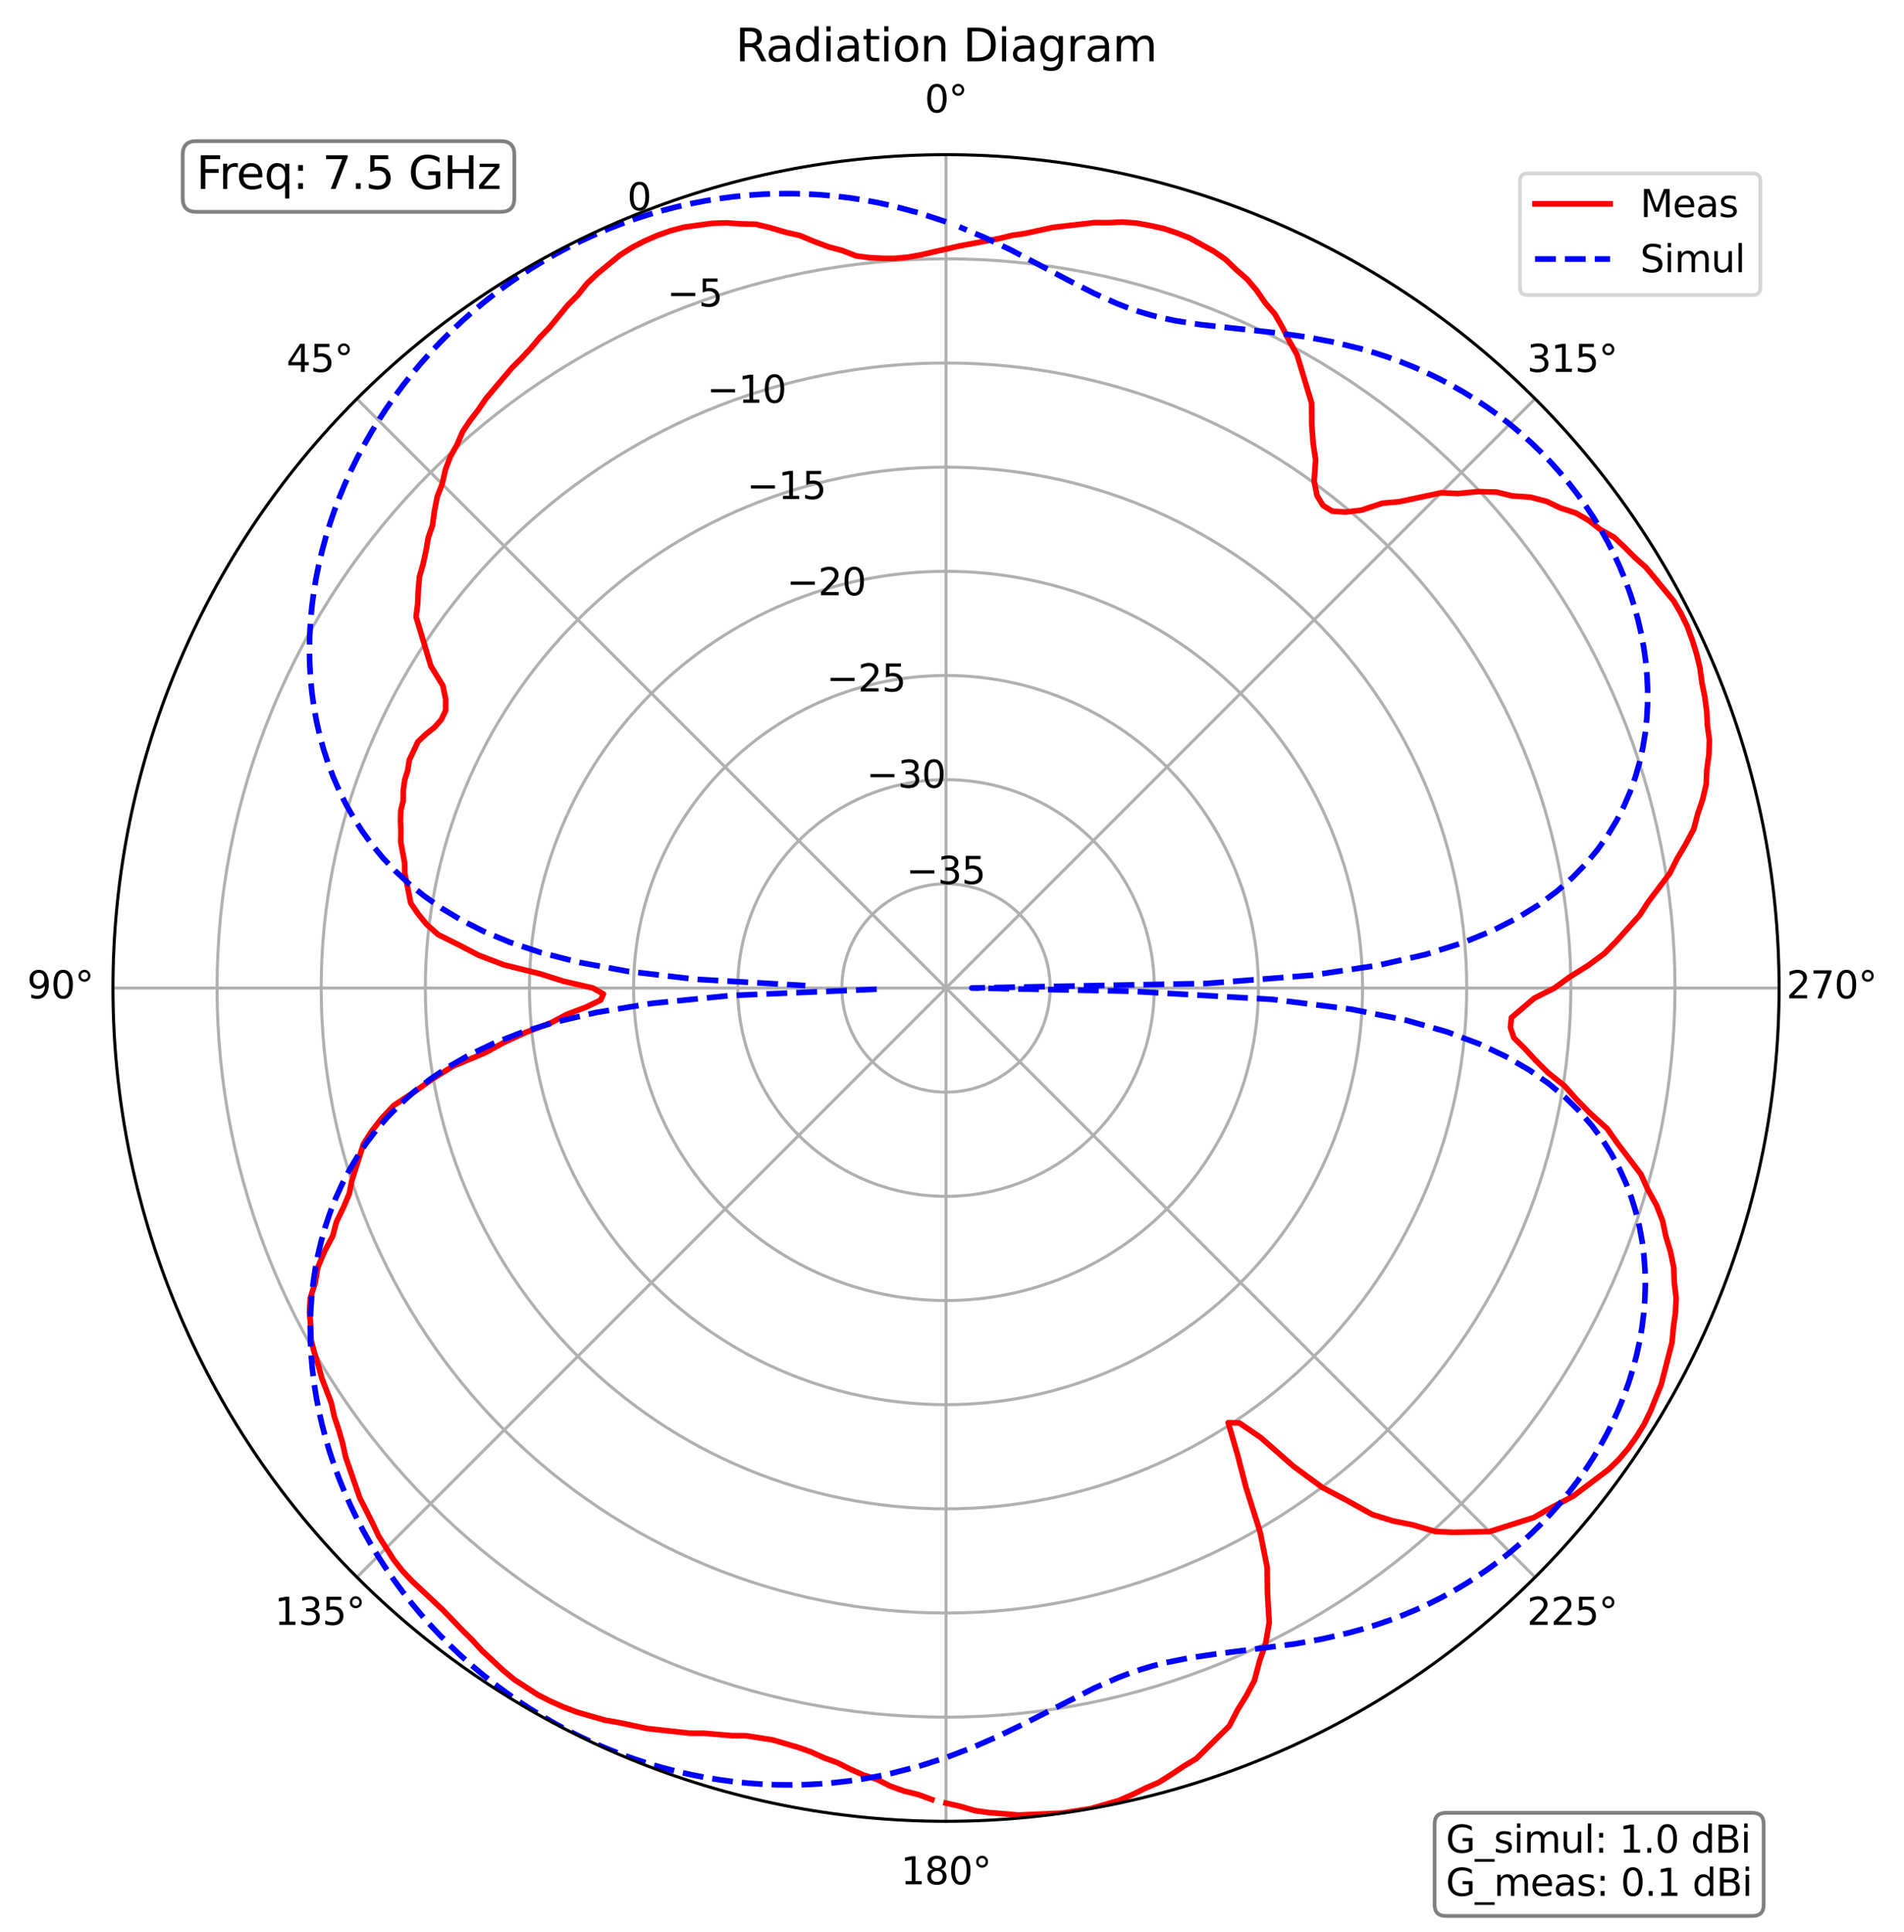 <?xml version="1.0" encoding="utf-8" standalone="no"?>
<!DOCTYPE svg PUBLIC "-//W3C//DTD SVG 1.1//EN"
  "http://www.w3.org/Graphics/SVG/1.1/DTD/svg11.dtd">
<svg xmlns:xlink="http://www.w3.org/1999/xlink" width="506.826pt" height="514.053pt" viewBox="0 0 506.826 514.053" xmlns="http://www.w3.org/2000/svg" version="1.1">
 <defs>
  <style type="text/css">*{stroke-linejoin: round; stroke-linecap: butt}</style>
 </defs>
 <g id="figure_1">
  <g id="patch_1">
   <path d="M 0 514.053 
L 506.826 514.053 
L 506.826 0 
L 0 0 
z
" style="fill: #ffffff"/>
  </g>
  <g id="axes_1">
   <g id="patch_2">
    <path d="M 473.582 262.917 
C 473.582 233.796 467.846 204.958 456.702 178.053 
C 445.558 151.149 429.222 126.701 408.63 106.109 
C 388.039 85.517 363.591 69.182 336.686 58.038 
C 309.782 46.893 280.944 41.157 251.822 41.157 
C 222.701 41.157 193.863 46.893 166.959 58.038 
C 140.054 69.182 115.606 85.517 95.014 106.109 
C 74.423 126.701 58.087 151.149 46.943 178.053 
C 35.799 204.958 30.062 233.796 30.062 262.917 
C 30.062 292.038 35.799 320.877 46.943 347.781 
C 58.087 374.686 74.423 399.133 95.014 419.725 
C 115.606 440.317 140.054 456.652 166.959 467.797 
C 193.863 478.941 222.701 484.677 251.822 484.677 
C 280.944 484.677 309.782 478.941 336.686 467.797 
C 363.591 456.652 388.039 440.317 408.63 419.725 
C 429.222 399.133 445.558 374.686 456.702 347.781 
C 467.846 320.877 473.582 292.038 473.582 262.917 
M 251.822 262.917 
C 251.822 262.917 251.822 262.917 251.822 262.917 
C 251.822 262.917 251.822 262.917 251.822 262.917 
C 251.822 262.917 251.822 262.917 251.822 262.917 
C 251.822 262.917 251.822 262.917 251.822 262.917 
C 251.822 262.917 251.822 262.917 251.822 262.917 
C 251.822 262.917 251.822 262.917 251.822 262.917 
C 251.822 262.917 251.822 262.917 251.822 262.917 
C 251.822 262.917 251.822 262.917 251.822 262.917 
C 251.822 262.917 251.822 262.917 251.822 262.917 
C 251.822 262.917 251.822 262.917 251.822 262.917 
C 251.822 262.917 251.822 262.917 251.822 262.917 
C 251.822 262.917 251.822 262.917 251.822 262.917 
C 251.822 262.917 251.822 262.917 251.822 262.917 
C 251.822 262.917 251.822 262.917 251.822 262.917 
C 251.822 262.917 251.822 262.917 251.822 262.917 
C 251.822 262.917 251.822 262.917 251.822 262.917 
z
" style="fill: #ffffff"/>
   </g>
   <g id="matplotlib.axis_1">
    <g id="xtick_1">
     <g id="line2d_1">
      <path d="M 251.822 262.917 
L 251.822 41.157 
" clip-path="url(#peed4fbc462)" style="fill: none; stroke: #b0b0b0; stroke-width: 0.8; stroke-linecap: square"/>
     </g>
     <g id="text_1">
      <!-- 0° -->
      <g transform="translate(246.141 29.917) scale(0.1 -0.1)">
       <defs>
        <path id="DejaVuSans-30" d="M 2034 4250 
Q 1547 4250 1301 3770 
Q 1056 3291 1056 2328 
Q 1056 1369 1301 889 
Q 1547 409 2034 409 
Q 2525 409 2770 889 
Q 3016 1369 3016 2328 
Q 3016 3291 2770 3770 
Q 2525 4250 2034 4250 
z
M 2034 4750 
Q 2819 4750 3233 4129 
Q 3647 3509 3647 2328 
Q 3647 1150 3233 529 
Q 2819 -91 2034 -91 
Q 1250 -91 836 529 
Q 422 1150 422 2328 
Q 422 3509 836 4129 
Q 1250 4750 2034 4750 
z
" transform="scale(0.016)"/>
        <path id="DejaVuSans-b0" d="M 1600 4347 
Q 1350 4347 1178 4173 
Q 1006 4000 1006 3750 
Q 1006 3503 1178 3333 
Q 1350 3163 1600 3163 
Q 1850 3163 2022 3333 
Q 2194 3503 2194 3750 
Q 2194 3997 2020 4172 
Q 1847 4347 1600 4347 
z
M 1600 4750 
Q 1800 4750 1984 4673 
Q 2169 4597 2303 4453 
Q 2447 4313 2519 4134 
Q 2591 3956 2591 3750 
Q 2591 3338 2302 3052 
Q 2013 2766 1594 2766 
Q 1172 2766 890 3047 
Q 609 3328 609 3750 
Q 609 4169 896 4459 
Q 1184 4750 1600 4750 
z
" transform="scale(0.016)"/>
       </defs>
       <use xlink:href="#DejaVuSans-30"/>
       <use xlink:href="#DejaVuSans-b0" x="63.623"/>
      </g>
     </g>
    </g>
    <g id="xtick_2">
     <g id="line2d_2">
      <path d="M 251.822 262.917 
L 95.014 106.109 
" clip-path="url(#peed4fbc462)" style="fill: none; stroke: #b0b0b0; stroke-width: 0.8; stroke-linecap: square"/>
     </g>
     <g id="text_2">
      <!-- 45° -->
      <g transform="translate(76.253 98.969) scale(0.1 -0.1)">
       <defs>
        <path id="DejaVuSans-34" d="M 2419 4116 
L 825 1625 
L 2419 1625 
L 2419 4116 
z
M 2253 4666 
L 3047 4666 
L 3047 1625 
L 3713 1625 
L 3713 1100 
L 3047 1100 
L 3047 0 
L 2419 0 
L 2419 1100 
L 313 1100 
L 313 1709 
L 2253 4666 
z
" transform="scale(0.016)"/>
        <path id="DejaVuSans-35" d="M 691 4666 
L 3169 4666 
L 3169 4134 
L 1269 4134 
L 1269 2991 
Q 1406 3038 1543 3061 
Q 1681 3084 1819 3084 
Q 2600 3084 3056 2656 
Q 3513 2228 3513 1497 
Q 3513 744 3044 326 
Q 2575 -91 1722 -91 
Q 1428 -91 1123 -41 
Q 819 9 494 109 
L 494 744 
Q 775 591 1075 516 
Q 1375 441 1709 441 
Q 2250 441 2565 725 
Q 2881 1009 2881 1497 
Q 2881 1984 2565 2268 
Q 2250 2553 1709 2553 
Q 1456 2553 1204 2497 
Q 953 2441 691 2322 
L 691 4666 
z
" transform="scale(0.016)"/>
       </defs>
       <use xlink:href="#DejaVuSans-34"/>
       <use xlink:href="#DejaVuSans-35" x="63.623"/>
       <use xlink:href="#DejaVuSans-b0" x="127.246"/>
      </g>
     </g>
    </g>
    <g id="xtick_3">
     <g id="line2d_3">
      <path d="M 251.822 262.917 
L 30.062 262.917 
" clip-path="url(#peed4fbc462)" style="fill: none; stroke: #b0b0b0; stroke-width: 0.8; stroke-linecap: square"/>
     </g>
     <g id="text_3">
      <!-- 90° -->
      <g transform="translate(7.2 265.677) scale(0.1 -0.1)">
       <defs>
        <path id="DejaVuSans-39" d="M 703 97 
L 703 672 
Q 941 559 1184 500 
Q 1428 441 1663 441 
Q 2288 441 2617 861 
Q 2947 1281 2994 2138 
Q 2813 1869 2534 1725 
Q 2256 1581 1919 1581 
Q 1219 1581 811 2004 
Q 403 2428 403 3163 
Q 403 3881 828 4315 
Q 1253 4750 1959 4750 
Q 2769 4750 3195 4129 
Q 3622 3509 3622 2328 
Q 3622 1225 3098 567 
Q 2575 -91 1691 -91 
Q 1453 -91 1209 -44 
Q 966 3 703 97 
z
M 1959 2075 
Q 2384 2075 2632 2365 
Q 2881 2656 2881 3163 
Q 2881 3666 2632 3958 
Q 2384 4250 1959 4250 
Q 1534 4250 1286 3958 
Q 1038 3666 1038 3163 
Q 1038 2656 1286 2365 
Q 1534 2075 1959 2075 
z
" transform="scale(0.016)"/>
       </defs>
       <use xlink:href="#DejaVuSans-39"/>
       <use xlink:href="#DejaVuSans-30" x="63.623"/>
       <use xlink:href="#DejaVuSans-b0" x="127.246"/>
      </g>
     </g>
    </g>
    <g id="xtick_4">
     <g id="line2d_4">
      <path d="M 251.822 262.917 
L 95.014 419.725 
" clip-path="url(#peed4fbc462)" style="fill: none; stroke: #b0b0b0; stroke-width: 0.8; stroke-linecap: square"/>
     </g>
     <g id="text_4">
      <!-- 135° -->
      <g transform="translate(73.071 432.384) scale(0.1 -0.1)">
       <defs>
        <path id="DejaVuSans-31" d="M 794 531 
L 1825 531 
L 1825 4091 
L 703 3866 
L 703 4441 
L 1819 4666 
L 2450 4666 
L 2450 531 
L 3481 531 
L 3481 0 
L 794 0 
L 794 531 
z
" transform="scale(0.016)"/>
        <path id="DejaVuSans-33" d="M 2597 2516 
Q 3050 2419 3304 2112 
Q 3559 1806 3559 1356 
Q 3559 666 3084 287 
Q 2609 -91 1734 -91 
Q 1441 -91 1130 -33 
Q 819 25 488 141 
L 488 750 
Q 750 597 1062 519 
Q 1375 441 1716 441 
Q 2309 441 2620 675 
Q 2931 909 2931 1356 
Q 2931 1769 2642 2001 
Q 2353 2234 1838 2234 
L 1294 2234 
L 1294 2753 
L 1863 2753 
Q 2328 2753 2575 2939 
Q 2822 3125 2822 3475 
Q 2822 3834 2567 4026 
Q 2313 4219 1838 4219 
Q 1578 4219 1281 4162 
Q 984 4106 628 3988 
L 628 4550 
Q 988 4650 1302 4700 
Q 1616 4750 1894 4750 
Q 2613 4750 3031 4423 
Q 3450 4097 3450 3541 
Q 3450 3153 3228 2886 
Q 3006 2619 2597 2516 
z
" transform="scale(0.016)"/>
       </defs>
       <use xlink:href="#DejaVuSans-31"/>
       <use xlink:href="#DejaVuSans-33" x="63.623"/>
       <use xlink:href="#DejaVuSans-35" x="127.246"/>
       <use xlink:href="#DejaVuSans-b0" x="190.869"/>
      </g>
     </g>
    </g>
    <g id="xtick_5">
     <g id="line2d_5">
      <path d="M 251.822 262.917 
L 251.822 484.677 
" clip-path="url(#peed4fbc462)" style="fill: none; stroke: #b0b0b0; stroke-width: 0.8; stroke-linecap: square"/>
     </g>
     <g id="text_5">
      <!-- 180° -->
      <g transform="translate(239.779 501.437) scale(0.1 -0.1)">
       <defs>
        <path id="DejaVuSans-38" d="M 2034 2216 
Q 1584 2216 1326 1975 
Q 1069 1734 1069 1313 
Q 1069 891 1326 650 
Q 1584 409 2034 409 
Q 2484 409 2743 651 
Q 3003 894 3003 1313 
Q 3003 1734 2745 1975 
Q 2488 2216 2034 2216 
z
M 1403 2484 
Q 997 2584 770 2862 
Q 544 3141 544 3541 
Q 544 4100 942 4425 
Q 1341 4750 2034 4750 
Q 2731 4750 3128 4425 
Q 3525 4100 3525 3541 
Q 3525 3141 3298 2862 
Q 3072 2584 2669 2484 
Q 3125 2378 3379 2068 
Q 3634 1759 3634 1313 
Q 3634 634 3220 271 
Q 2806 -91 2034 -91 
Q 1263 -91 848 271 
Q 434 634 434 1313 
Q 434 1759 690 2068 
Q 947 2378 1403 2484 
z
M 1172 3481 
Q 1172 3119 1398 2916 
Q 1625 2713 2034 2713 
Q 2441 2713 2670 2916 
Q 2900 3119 2900 3481 
Q 2900 3844 2670 4047 
Q 2441 4250 2034 4250 
Q 1625 4250 1398 4047 
Q 1172 3844 1172 3481 
z
" transform="scale(0.016)"/>
       </defs>
       <use xlink:href="#DejaVuSans-31"/>
       <use xlink:href="#DejaVuSans-38" x="63.623"/>
       <use xlink:href="#DejaVuSans-30" x="127.246"/>
       <use xlink:href="#DejaVuSans-b0" x="190.869"/>
      </g>
     </g>
    </g>
    <g id="xtick_6">
     <g id="line2d_6">
      <path d="M 251.822 262.917 
L 408.63 419.725 
" clip-path="url(#peed4fbc462)" style="fill: none; stroke: #b0b0b0; stroke-width: 0.8; stroke-linecap: square"/>
     </g>
     <g id="text_6">
      <!-- 225° -->
      <g transform="translate(406.486 432.384) scale(0.1 -0.1)">
       <defs>
        <path id="DejaVuSans-32" d="M 1228 531 
L 3431 531 
L 3431 0 
L 469 0 
L 469 531 
Q 828 903 1448 1529 
Q 2069 2156 2228 2338 
Q 2531 2678 2651 2914 
Q 2772 3150 2772 3378 
Q 2772 3750 2511 3984 
Q 2250 4219 1831 4219 
Q 1534 4219 1204 4116 
Q 875 4013 500 3803 
L 500 4441 
Q 881 4594 1212 4672 
Q 1544 4750 1819 4750 
Q 2544 4750 2975 4387 
Q 3406 4025 3406 3419 
Q 3406 3131 3298 2873 
Q 3191 2616 2906 2266 
Q 2828 2175 2409 1742 
Q 1991 1309 1228 531 
z
" transform="scale(0.016)"/>
       </defs>
       <use xlink:href="#DejaVuSans-32"/>
       <use xlink:href="#DejaVuSans-32" x="63.623"/>
       <use xlink:href="#DejaVuSans-35" x="127.246"/>
       <use xlink:href="#DejaVuSans-b0" x="190.869"/>
      </g>
     </g>
    </g>
    <g id="xtick_7">
     <g id="line2d_7">
      <path d="M 251.822 262.917 
L 473.582 262.917 
" clip-path="url(#peed4fbc462)" style="fill: none; stroke: #b0b0b0; stroke-width: 0.8; stroke-linecap: square"/>
     </g>
     <g id="text_7">
      <!-- 270° -->
      <g transform="translate(475.539 265.677) scale(0.1 -0.1)">
       <defs>
        <path id="DejaVuSans-37" d="M 525 4666 
L 3525 4666 
L 3525 4397 
L 1831 0 
L 1172 0 
L 2766 4134 
L 525 4134 
L 525 4666 
z
" transform="scale(0.016)"/>
       </defs>
       <use xlink:href="#DejaVuSans-32"/>
       <use xlink:href="#DejaVuSans-37" x="63.623"/>
       <use xlink:href="#DejaVuSans-30" x="127.246"/>
       <use xlink:href="#DejaVuSans-b0" x="190.869"/>
      </g>
     </g>
    </g>
    <g id="xtick_8">
     <g id="line2d_8">
      <path d="M 251.822 262.917 
L 408.63 106.109 
" clip-path="url(#peed4fbc462)" style="fill: none; stroke: #b0b0b0; stroke-width: 0.8; stroke-linecap: square"/>
     </g>
     <g id="text_8">
      <!-- 315° -->
      <g transform="translate(406.486 98.969) scale(0.1 -0.1)">
       <use xlink:href="#DejaVuSans-33"/>
       <use xlink:href="#DejaVuSans-31" x="63.623"/>
       <use xlink:href="#DejaVuSans-35" x="127.246"/>
       <use xlink:href="#DejaVuSans-b0" x="190.869"/>
      </g>
     </g>
    </g>
   </g>
   <g id="matplotlib.axis_2">
    <g id="ytick_1">
     <g id="line2d_9">
      <path d="M 251.822 235.197 
C 248.182 235.197 244.578 235.914 241.215 237.307 
C 237.851 238.7 234.795 240.742 232.221 243.316 
C 229.648 245.89 227.606 248.946 226.213 252.309 
C 224.82 255.672 224.102 259.277 224.102 262.917 
C 224.102 266.557 224.82 270.162 226.213 273.525 
C 227.606 276.888 229.648 279.944 232.221 282.518 
C 234.795 285.092 237.851 287.134 241.215 288.527 
C 244.578 289.92 248.182 290.637 251.822 290.637 
C 255.463 290.637 259.067 289.92 262.43 288.527 
C 265.794 287.134 268.85 285.092 271.423 282.518 
C 273.997 279.944 276.039 276.888 277.432 273.525 
C 278.825 270.162 279.543 266.557 279.543 262.917 
C 279.543 259.277 278.825 255.672 277.432 252.309 
C 276.039 248.946 273.997 245.89 271.423 243.316 
C 268.85 240.742 265.794 238.7 262.43 237.307 
C 259.067 235.914 255.463 235.197 251.822 235.197 
" clip-path="url(#peed4fbc462)" style="fill: none; stroke: #b0b0b0; stroke-width: 0.8; stroke-linecap: square"/>
     </g>
     <g id="text_9">
      <!-- −35 -->
      <g transform="translate(241.215 235.228) scale(0.1 -0.1)">
       <defs>
        <path id="DejaVuSans-2212" d="M 678 2272 
L 4684 2272 
L 4684 1741 
L 678 1741 
L 678 2272 
z
" transform="scale(0.016)"/>
       </defs>
       <use xlink:href="#DejaVuSans-2212"/>
       <use xlink:href="#DejaVuSans-33" x="83.789"/>
       <use xlink:href="#DejaVuSans-35" x="147.412"/>
      </g>
     </g>
    </g>
    <g id="ytick_2">
     <g id="line2d_10">
      <path d="M 251.822 207.477 
C 244.542 207.477 237.333 208.911 230.607 211.697 
C 223.88 214.483 217.768 218.567 212.62 223.715 
C 207.473 228.863 203.389 234.975 200.603 241.701 
C 197.817 248.427 196.382 255.637 196.382 262.917 
C 196.382 270.198 197.817 277.407 200.603 284.133 
C 203.389 290.859 207.473 296.971 212.62 302.119 
C 217.768 307.267 223.88 311.351 230.607 314.137 
C 237.333 316.923 244.542 318.357 251.822 318.357 
C 259.103 318.357 266.312 316.923 273.038 314.137 
C 279.765 311.351 285.877 307.267 291.024 302.119 
C 296.172 296.971 300.256 290.859 303.042 284.133 
C 305.828 277.407 307.262 270.198 307.262 262.917 
C 307.262 255.637 305.828 248.427 303.042 241.701 
C 300.256 234.975 296.172 228.863 291.024 223.715 
C 285.877 218.567 279.765 214.483 273.038 211.697 
C 266.312 208.911 259.103 207.477 251.822 207.477 
" clip-path="url(#peed4fbc462)" style="fill: none; stroke: #b0b0b0; stroke-width: 0.8; stroke-linecap: square"/>
     </g>
     <g id="text_10">
      <!-- −30 -->
      <g transform="translate(230.607 209.618) scale(0.1 -0.1)">
       <use xlink:href="#DejaVuSans-2212"/>
       <use xlink:href="#DejaVuSans-33" x="83.789"/>
       <use xlink:href="#DejaVuSans-30" x="147.412"/>
      </g>
     </g>
    </g>
    <g id="ytick_3">
     <g id="line2d_11">
      <path d="M 251.822 179.757 
C 240.902 179.757 230.088 181.908 219.999 186.087 
C 209.909 190.266 200.741 196.392 193.019 204.114 
C 185.298 211.836 179.172 221.004 174.993 231.093 
C 170.814 241.182 168.662 251.997 168.662 262.917 
C 168.662 273.838 170.814 284.652 174.993 294.741 
C 179.172 304.83 185.298 313.998 193.019 321.72 
C 200.741 329.442 209.909 335.568 219.999 339.747 
C 230.088 343.926 240.902 346.077 251.822 346.077 
C 262.743 346.077 273.557 343.926 283.646 339.747 
C 293.736 335.568 302.904 329.442 310.625 321.72 
C 318.347 313.998 324.473 304.83 328.652 294.741 
C 332.831 284.652 334.983 273.838 334.983 262.917 
C 334.983 251.997 332.831 241.182 328.652 231.093 
C 324.473 221.004 318.347 211.836 310.625 204.114 
C 302.904 196.392 293.736 190.266 283.646 186.087 
C 273.557 181.908 262.743 179.757 251.822 179.757 
" clip-path="url(#peed4fbc462)" style="fill: none; stroke: #b0b0b0; stroke-width: 0.8; stroke-linecap: square"/>
     </g>
     <g id="text_11">
      <!-- −25 -->
      <g transform="translate(219.999 184.008) scale(0.1 -0.1)">
       <use xlink:href="#DejaVuSans-2212"/>
       <use xlink:href="#DejaVuSans-32" x="83.789"/>
       <use xlink:href="#DejaVuSans-35" x="147.412"/>
      </g>
     </g>
    </g>
    <g id="ytick_4">
     <g id="line2d_12">
      <path d="M 251.822 152.037 
C 237.262 152.037 222.843 154.905 209.391 160.477 
C 195.938 166.05 183.714 174.217 173.418 184.513 
C 163.123 194.809 154.955 207.033 149.383 220.485 
C 143.811 233.938 140.942 248.357 140.942 262.917 
C 140.942 277.478 143.811 291.897 149.383 305.349 
C 154.955 318.801 163.123 331.025 173.418 341.321 
C 183.714 351.617 195.938 359.785 209.391 365.357 
C 222.843 370.929 237.262 373.797 251.822 373.797 
C 266.383 373.797 280.802 370.929 294.254 365.357 
C 307.707 359.785 319.931 351.617 330.226 341.321 
C 340.522 331.025 348.69 318.801 354.262 305.349 
C 359.834 291.897 362.702 277.478 362.702 262.917 
C 362.702 248.357 359.834 233.938 354.262 220.485 
C 348.69 207.033 340.522 194.809 330.226 184.513 
C 319.931 174.217 307.707 166.05 294.254 160.477 
C 280.802 154.905 266.383 152.037 251.822 152.037 
" clip-path="url(#peed4fbc462)" style="fill: none; stroke: #b0b0b0; stroke-width: 0.8; stroke-linecap: square"/>
     </g>
     <g id="text_12">
      <!-- −20 -->
      <g transform="translate(209.391 158.398) scale(0.1 -0.1)">
       <use xlink:href="#DejaVuSans-2212"/>
       <use xlink:href="#DejaVuSans-32" x="83.789"/>
       <use xlink:href="#DejaVuSans-30" x="147.412"/>
      </g>
     </g>
    </g>
    <g id="ytick_5">
     <g id="line2d_13">
      <path d="M 251.822 124.317 
C 233.622 124.317 215.598 127.902 198.783 134.867 
C 181.967 141.833 166.687 152.042 153.817 164.912 
C 140.948 177.782 130.738 193.062 123.773 209.877 
C 116.808 226.693 113.222 244.716 113.222 262.917 
C 113.222 281.118 116.808 299.142 123.773 315.957 
C 130.738 332.772 140.948 348.052 153.817 360.922 
C 166.687 373.792 181.967 384.002 198.783 390.967 
C 215.598 397.932 233.622 401.517 251.822 401.517 
C 270.023 401.517 288.047 397.932 304.862 390.967 
C 321.678 384.002 336.958 373.792 349.827 360.922 
C 362.697 348.052 372.907 332.772 379.872 315.957 
C 386.837 299.142 390.423 281.118 390.423 262.917 
C 390.423 244.716 386.837 226.693 379.872 209.877 
C 372.907 193.062 362.697 177.782 349.827 164.912 
C 336.958 152.042 321.678 141.833 304.862 134.867 
C 288.047 127.902 270.023 124.317 251.822 124.317 
" clip-path="url(#peed4fbc462)" style="fill: none; stroke: #b0b0b0; stroke-width: 0.8; stroke-linecap: square"/>
     </g>
     <g id="text_13">
      <!-- −15 -->
      <g transform="translate(198.783 132.788) scale(0.1 -0.1)">
       <use xlink:href="#DejaVuSans-2212"/>
       <use xlink:href="#DejaVuSans-31" x="83.789"/>
       <use xlink:href="#DejaVuSans-35" x="147.412"/>
      </g>
     </g>
    </g>
    <g id="ytick_6">
     <g id="line2d_14">
      <path d="M 251.822 96.597 
C 229.982 96.597 208.353 100.899 188.175 109.258 
C 167.996 117.616 149.66 129.867 134.216 145.311 
C 118.773 160.755 106.521 179.091 98.163 199.269 
C 89.805 219.448 85.502 241.076 85.502 262.917 
C 85.502 284.758 89.805 306.387 98.163 326.565 
C 106.521 346.743 118.773 365.079 134.216 380.523 
C 149.66 395.967 167.996 408.219 188.175 416.577 
C 208.353 424.935 229.982 429.237 251.822 429.237 
C 273.663 429.237 295.292 424.935 315.47 416.577 
C 335.649 408.219 353.985 395.967 369.428 380.523 
C 384.872 365.079 397.124 346.743 405.482 326.565 
C 413.84 306.387 418.142 284.758 418.142 262.917 
C 418.142 241.076 413.84 219.448 405.482 199.269 
C 397.124 179.091 384.872 160.755 369.428 145.311 
C 353.985 129.867 335.649 117.616 315.47 109.258 
C 295.292 100.899 273.663 96.597 251.822 96.597 
" clip-path="url(#peed4fbc462)" style="fill: none; stroke: #b0b0b0; stroke-width: 0.8; stroke-linecap: square"/>
     </g>
     <g id="text_14">
      <!-- −10 -->
      <g transform="translate(188.175 107.178) scale(0.1 -0.1)">
       <use xlink:href="#DejaVuSans-2212"/>
       <use xlink:href="#DejaVuSans-31" x="83.789"/>
       <use xlink:href="#DejaVuSans-30" x="147.412"/>
      </g>
     </g>
    </g>
    <g id="ytick_7">
     <g id="line2d_15">
      <path d="M 251.822 68.877 
C 226.341 68.877 201.108 73.896 177.567 83.648 
C 154.025 93.399 132.633 107.692 114.615 125.71 
C 96.598 143.728 82.304 165.12 72.553 188.661 
C 62.802 212.203 57.782 237.436 57.782 262.917 
C 57.782 288.398 62.802 313.632 72.553 337.173 
C 82.304 360.715 96.598 382.106 114.615 400.124 
C 132.633 418.142 154.025 432.436 177.567 442.187 
C 201.108 451.938 226.341 456.957 251.822 456.957 
C 277.304 456.957 302.537 451.938 326.078 442.187 
C 349.62 432.436 371.012 418.142 389.029 400.124 
C 407.047 382.106 421.341 360.715 431.092 337.173 
C 440.843 313.632 445.863 288.398 445.863 262.917 
C 445.863 237.436 440.843 212.203 431.092 188.661 
C 421.341 165.12 407.047 143.728 389.029 125.71 
C 371.012 107.692 349.62 93.399 326.078 83.648 
C 302.537 73.896 277.304 68.877 251.822 68.877 
" clip-path="url(#peed4fbc462)" style="fill: none; stroke: #b0b0b0; stroke-width: 0.8; stroke-linecap: square"/>
     </g>
     <g id="text_15">
      <!-- −5 -->
      <g transform="translate(177.567 81.568) scale(0.1 -0.1)">
       <use xlink:href="#DejaVuSans-2212"/>
       <use xlink:href="#DejaVuSans-35" x="83.789"/>
      </g>
     </g>
    </g>
    <g id="ytick_8">
     <g id="line2d_16">
      <path d="M 251.822 41.157 
C 222.701 41.157 193.863 46.893 166.959 58.038 
C 140.054 69.182 115.606 85.517 95.014 106.109 
C 74.423 126.701 58.087 151.149 46.943 178.053 
C 35.799 204.958 30.062 233.796 30.062 262.917 
C 30.062 292.038 35.799 320.877 46.943 347.781 
C 58.087 374.686 74.423 399.133 95.014 419.725 
C 115.606 440.317 140.054 456.652 166.959 467.797 
C 193.863 478.941 222.701 484.677 251.822 484.677 
C 280.944 484.677 309.782 478.941 336.686 467.797 
C 363.591 456.652 388.039 440.317 408.63 419.725 
C 429.222 399.133 445.558 374.686 456.702 347.781 
C 467.846 320.877 473.582 292.038 473.582 262.917 
C 473.582 233.796 467.846 204.958 456.702 178.053 
C 445.558 151.149 429.222 126.701 408.63 106.109 
C 388.039 85.517 363.591 69.182 336.686 58.038 
C 309.782 46.893 280.944 41.157 251.822 41.157 
" clip-path="url(#peed4fbc462)" style="fill: none; stroke: #b0b0b0; stroke-width: 0.8; stroke-linecap: square"/>
     </g>
     <g id="text_16">
      <!-- 0 -->
      <g transform="translate(166.959 55.958) scale(0.1 -0.1)">
       <use xlink:href="#DejaVuSans-30"/>
      </g>
     </g>
    </g>
   </g>
   <g id="line2d_17">
    <path d="M 251.822 479.826 
L 255.624 480.68 
L 259.467 481.816 
L 263.322 482.347 
L 271.078 483.005 
L 282.682 482.492 
L 290.331 481.308 
L 297.784 479.148 
L 301.382 477.584 
L 304.91 475.841 
L 308.463 474.304 
L 311.829 472.186 
L 315.127 469.977 
L 318.455 467.992 
L 327.213 459.317 
L 329.435 455.016 
L 331.764 451.249 
L 333.894 447.252 
L 335.306 441.948 
L 336.899 437.349 
L 337.851 431.758 
L 337.38 423.828 
L 337.307 417.136 
L 335.451 407.766 
L 331.664 395.796 
L 329.403 387.072 
L 326.938 378.585 
L 329.882 378.645 
L 335.575 382.528 
L 344.271 390.162 
L 351.97 395.817 
L 358.223 399.104 
L 365.273 403.017 
L 370.829 404.744 
L 376.003 405.771 
L 382.039 407.537 
L 386.895 407.765 
L 396.482 407.576 
L 408.308 403.817 
L 411.676 401.876 
L 418.79 398.125 
L 428.171 391.042 
L 430.944 388.339 
L 433.432 385.414 
L 435.635 382.286 
L 437.638 379.028 
L 439.318 375.576 
L 442.19 368.44 
L 445.09 357.18 
L 445.439 353.202 
L 445.978 349.361 
L 446.176 345.415 
L 445.674 341.238 
L 445.536 337.277 
L 444.674 333.109 
L 443.4 328.883 
L 442.566 324.894 
L 440.947 320.738 
L 438.596 316.474 
L 436.803 312.483 
L 430.501 304.168 
L 427.794 300.321 
L 423.255 296.24 
L 419.596 292.5 
L 416.516 289.002 
L 412.044 285.435 
L 408.797 282.191 
L 405.956 279.117 
L 402.957 276.14 
L 402.064 273.423 
L 402.324 270.805 
L 408.372 265.65 
L 413.79 262.917 
L 417.768 260.021 
L 422.684 256.951 
L 427.055 253.734 
L 430.286 250.438 
L 436.485 243.508 
L 438.776 239.962 
L 444.476 232.404 
L 446.371 228.613 
L 448.719 224.644 
L 450.863 220.61 
L 451.877 216.731 
L 453.24 212.698 
L 454.17 208.698 
L 454.333 204.848 
L 454.896 200.832 
L 455.02 196.894 
L 454.503 193.129 
L 454.296 189.223 
L 453.791 185.389 
L 453.024 181.626 
L 452.509 177.731 
L 451.599 173.971 
L 450.454 170.294 
L 449.131 166.683 
L 447.461 163.234 
L 445.53 159.921 
L 438.125 150.975 
L 435.17 148.349 
L 432.454 145.613 
L 429.649 142.972 
L 426.025 140.939 
L 422.986 138.559 
L 419.537 136.535 
L 415.344 135.16 
L 411.724 133.432 
L 407.469 132.314 
L 402.476 131.956 
L 398.387 130.95 
L 393.483 130.817 
L 388.081 131.334 
L 383.608 131.132 
L 372.504 133.502 
L 367.983 133.908 
L 362.357 135.762 
L 358.097 136.265 
L 354.586 136.015 
L 352.161 134.49 
L 350.572 131.872 
L 349.811 128.048 
L 350.209 122.407 
L 349.555 118.022 
L 349.174 113.01 
L 349.122 107.206 
L 345.247 94.375 
L 343.281 90.91 
L 341.39 87.132 
L 339.319 83.522 
L 336.819 80.641 
L 334.484 77.256 
L 331.916 74.229 
L 329.057 71.754 
L 326.244 69.043 
L 323.164 66.909 
L 316.672 63.331 
L 313.255 61.981 
L 309.774 60.817 
L 306.186 60.029 
L 302.573 59.369 
L 298.88 59.087 
L 295.113 59.251 
L 291.416 59.229 
L 280.268 60.516 
L 272.928 62.111 
L 269.344 62.646 
L 265.766 63.51 
L 255.269 65.476 
L 245.011 67.848 
L 241.631 68.446 
L 238.245 68.753 
L 234.835 68.754 
L 231.395 68.562 
L 227.902 68.1 
L 224.243 66.681 
L 220.586 65.697 
L 216.798 64.285 
L 212.897 62.663 
L 209.073 61.795 
L 205.116 60.61 
L 201.146 59.665 
L 197.338 59.579 
L 193.439 59.308 
L 189.609 59.425 
L 182.105 60.441 
L 178.479 61.408 
L 174.95 62.656 
L 171.516 64.152 
L 168.187 65.885 
L 165 67.911 
L 159.079 72.764 
L 156.285 75.415 
L 153.787 78.54 
L 151.109 81.224 
L 146.225 87.174 
L 143.665 89.829 
L 141.273 92.686 
L 138.797 95.35 
L 136.265 97.883 
L 131.606 103.385 
L 129.312 106.11 
L 127.274 109.112 
L 125.122 111.921 
L 123.139 114.883 
L 121.658 118.355 
L 119.903 121.451 
L 118.575 124.936 
L 117.701 128.795 
L 116.393 132.135 
L 115.652 135.936 
L 115.121 139.831 
L 113.99 143.101 
L 113.363 146.736 
L 112.602 150.179 
L 111.669 153.417 
L 111.342 157.058 
L 111.18 160.735 
L 110.754 164.14 
L 114.687 177.225 
L 117.874 182.433 
L 118.626 186.016 
L 118.623 189.084 
L 117.478 191.485 
L 115.664 193.541 
L 113.357 195.383 
L 111.255 197.37 
L 108.946 202.27 
L 108.521 205.02 
L 107.719 207.601 
L 107.348 210.333 
L 107.312 213.158 
L 106.677 215.756 
L 106.618 218.524 
L 106.723 221.311 
L 106.667 224.023 
L 107.705 229.645 
L 107.732 232.29 
L 109.349 240.352 
L 111.277 243.165 
L 113.513 245.935 
L 116.645 248.709 
L 122.454 251.599 
L 127.469 254.222 
L 134.13 256.749 
L 143.78 259.144 
L 150.1 261.142 
L 157.807 262.917 
L 160.627 264.509 
L 159.887 266.128 
L 156.165 267.93 
L 150.786 269.982 
L 146.816 272.104 
L 140.1 274.66 
L 134.247 277.354 
L 129.087 280.167 
L 120.651 283.693 
L 115.295 286.991 
L 110.545 290.379 
L 104.814 294.165 
L 101.601 297.599 
L 98.921 301.04 
L 96.739 304.472 
L 94.684 310.959 
L 93.611 314.323 
L 92.986 317.609 
L 91.417 321.3 
L 89.541 325.211 
L 88.577 328.873 
L 86.293 333.18 
L 84.556 337.389 
L 83.942 341.201 
L 82.598 345.454 
L 82.38 349.253 
L 82.718 352.832 
L 82.824 356.595 
L 83.683 359.993 
L 84.733 363.315 
L 85.659 366.747 
L 88.18 373.295 
L 88.982 376.939 
L 90.14 380.386 
L 91.179 383.971 
L 92.014 387.773 
L 95.764 398.577 
L 99.154 405.283 
L 100.792 408.765 
L 104.842 415.12 
L 107.15 418.059 
L 109.709 420.75 
L 117.84 428.372 
L 123.058 433.793 
L 125.741 436.454 
L 128.328 439.286 
L 133.918 444.474 
L 136.852 446.909 
L 143.216 451.03 
L 146.601 452.742 
L 150.073 454.28 
L 153.632 455.626 
L 160.978 457.735 
L 164.788 458.399 
L 172.208 459.971 
L 183.541 461.22 
L 187.384 461.238 
L 194.776 461.863 
L 198.508 461.891 
L 205.631 462.993 
L 212.539 465.011 
L 215.971 466.239 
L 219.375 467.781 
L 222.854 469.041 
L 226.301 470.77 
L 229.812 472.336 
L 233.4 473.483 
L 236.972 475.294 
L 240.624 476.6 
L 244.329 477.517 
L 248.053 478.873 
L 248.053 478.873 
" clip-path="url(#peed4fbc462)" style="fill: none; stroke: #ff0000; stroke-width: 1.5; stroke-linecap: square"/>
   </g>
   <g id="line2d_18">
    <path d="M 251.822 59.031 
L 244.62 56.656 
L 237.263 54.705 
L 233.536 53.897 
L 229.781 53.206 
L 226.003 52.631 
L 222.204 52.174 
L 218.391 51.837 
L 214.565 51.619 
L 210.731 51.522 
L 206.894 51.544 
L 203.056 51.686 
L 199.222 51.948 
L 195.395 52.328 
L 191.58 52.826 
L 187.78 53.442 
L 183.997 54.173 
L 180.238 55.02 
L 176.503 55.979 
L 172.798 57.051 
L 169.125 58.235 
L 165.488 59.527 
L 161.891 60.927 
L 158.336 62.434 
L 154.827 64.046 
L 151.366 65.76 
L 147.958 67.576 
L 144.604 69.491 
L 141.309 71.503 
L 138.075 73.61 
L 134.905 75.81 
L 131.802 78.102 
L 128.769 80.483 
L 125.808 82.95 
L 122.923 85.502 
L 120.115 88.136 
L 117.388 90.849 
L 114.745 93.64 
L 112.187 96.506 
L 109.717 99.444 
L 107.338 102.451 
L 105.053 105.526 
L 102.862 108.665 
L 100.77 111.865 
L 98.778 115.124 
L 96.888 118.438 
L 95.103 121.806 
L 93.425 125.224 
L 91.857 128.69 
L 90.396 132.197 
L 89.052 135.747 
L 87.823 139.335 
L 86.714 142.959 
L 85.726 146.615 
L 84.857 150.297 
L 84.112 154.005 
L 83.501 157.738 
L 83.012 161.486 
L 82.665 165.254 
L 82.446 169.03 
L 82.37 172.818 
L 82.439 176.612 
L 82.653 180.407 
L 83.017 184.202 
L 83.538 187.992 
L 84.221 191.774 
L 85.071 195.545 
L 86.094 199.3 
L 87.302 203.036 
L 88.703 206.751 
L 90.31 210.439 
L 92.128 214.094 
L 94.184 217.715 
L 96.493 221.297 
L 99.071 224.832 
L 101.941 228.314 
L 105.21 231.754 
L 108.825 235.121 
L 112.893 238.42 
L 117.47 241.638 
L 122.664 244.765 
L 128.64 247.792 
L 135.617 250.704 
L 143.927 253.478 
L 154.065 256.081 
L 167.082 258.476 
L 185.136 260.588 
L 214.373 262.264 
M 233.386 263.239 
L 194.499 264.919 
L 173.338 267.03 
L 158.711 269.428 
L 147.627 272.033 
L 138.65 274.812 
L 131.226 277.725 
L 124.86 280.761 
L 119.386 283.893 
L 114.586 287.116 
L 110.294 290.428 
L 106.566 293.792 
L 103.184 297.233 
L 100.147 300.734 
L 97.457 304.279 
L 95.074 307.864 
L 92.929 311.496 
L 91.033 315.161 
L 89.359 318.858 
L 87.89 322.584 
L 86.627 326.33 
L 85.549 330.096 
L 84.644 333.88 
L 83.918 337.673 
L 83.354 341.475 
L 82.947 345.283 
L 82.696 349.092 
L 82.59 352.899 
L 82.635 356.699 
L 82.819 360.492 
L 83.141 364.271 
L 83.595 368.037 
L 84.186 371.781 
L 84.903 375.506 
L 85.749 379.203 
L 86.718 382.873 
L 87.805 386.513 
L 89.017 390.115 
L 90.344 393.68 
L 91.785 397.205 
L 93.337 400.687 
L 95 404.121 
L 96.772 407.504 
L 98.649 410.835 
L 100.629 414.111 
L 102.711 417.327 
L 104.891 420.482 
L 107.168 423.573 
L 109.538 426.597 
L 112 429.551 
L 114.551 432.433 
L 117.189 435.24 
L 119.911 437.97 
L 122.714 440.62 
L 125.596 443.188 
L 128.553 445.671 
L 131.584 448.068 
L 134.686 450.375 
L 137.855 452.592 
L 141.088 454.715 
L 144.383 456.742 
L 147.739 458.671 
L 151.148 460.502 
L 154.609 462.234 
L 158.121 463.86 
L 161.68 465.381 
L 165.281 466.796 
L 168.922 468.104 
L 172.599 469.302 
L 176.309 470.389 
L 180.049 471.363 
L 183.815 472.224 
L 187.603 472.97 
L 191.41 473.6 
L 195.233 474.113 
L 199.067 474.509 
L 202.909 474.786 
L 206.755 474.944 
L 210.601 474.983 
L 214.444 474.902 
L 218.279 474.701 
L 222.103 474.382 
L 225.912 473.944 
L 229.701 473.388 
L 233.467 472.716 
L 237.207 471.931 
L 244.59 470.026 
L 251.822 467.707 
L 258.88 465.017 
L 265.745 462.015 
L 272.411 458.8 
L 291.408 449.154 
L 297.583 446.454 
L 300.683 445.269 
L 303.808 444.212 
L 306.964 443.278 
L 310.162 442.467 
L 316.7 441.166 
L 323.442 440.181 
L 344.634 437.47 
L 351.85 436.17 
L 359.046 434.511 
L 362.619 433.529 
L 366.166 432.438 
L 369.683 431.239 
L 373.163 429.928 
L 376.6 428.502 
L 379.989 426.963 
L 383.325 425.309 
L 386.606 423.545 
L 389.821 421.667 
L 392.97 419.677 
L 396.047 417.579 
L 399.049 415.375 
L 401.972 413.067 
L 404.811 410.656 
L 407.561 408.146 
L 410.221 405.54 
L 412.785 402.84 
L 415.249 400.048 
L 417.61 397.17 
L 419.864 394.206 
L 422.008 391.161 
L 424.036 388.038 
L 425.946 384.84 
L 427.733 381.57 
L 429.393 378.233 
L 430.922 374.831 
L 432.313 371.367 
L 433.569 367.848 
L 434.674 364.274 
L 435.632 360.65 
L 436.435 356.982 
L 437.077 353.272 
L 437.546 349.521 
L 437.844 345.739 
L 437.959 341.928 
L 437.886 338.092 
L 437.607 334.233 
L 437.125 330.362 
L 436.413 326.477 
L 435.469 322.588 
L 434.272 318.698 
L 432.798 314.811 
L 431.036 310.937 
L 428.947 307.079 
L 426.509 303.247 
L 423.678 299.446 
L 420.393 295.684 
L 416.598 291.972 
L 412.202 288.319 
L 407.059 284.734 
L 401.033 281.238 
L 393.887 277.849 
L 385.179 274.584 
L 374.246 271.478 
L 359.76 268.574 
L 338.733 265.952 
L 301.024 263.776 
L 258.675 262.917 
L 321.256 261.705 
L 349.26 259.515 
L 366.791 256.892 
L 379.5 253.989 
L 389.376 250.883 
L 397.36 247.621 
L 404.005 244.232 
L 409.639 240.737 
L 414.452 237.159 
L 418.597 233.51 
L 422.189 229.801 
L 425.294 226.045 
L 427.979 222.248 
L 430.287 218.421 
L 432.257 214.57 
L 433.922 210.701 
L 435.3 206.822 
L 436.413 202.94 
L 437.283 199.058 
L 437.927 195.181 
L 438.347 191.317 
L 438.565 187.468 
L 438.587 183.64 
L 438.416 179.84 
L 438.073 176.067 
L 437.556 172.329 
L 436.87 168.631 
L 436.029 164.973 
L 435.033 161.362 
L 433.886 157.803 
L 432.599 154.295 
L 431.173 150.847 
L 429.612 147.46 
L 427.921 144.137 
L 426.104 140.884 
L 424.165 137.703 
L 422.108 134.598 
L 419.938 131.571 
L 417.658 128.626 
L 415.271 125.767 
L 412.782 122.997 
L 410.194 120.319 
L 407.512 117.734 
L 404.738 115.248 
L 401.877 112.863 
L 398.933 110.58 
L 395.91 108.403 
L 392.811 106.334 
L 389.643 104.373 
L 386.406 102.527 
L 383.108 100.793 
L 379.75 99.177 
L 376.343 97.673 
L 372.886 96.288 
L 369.387 95.018 
L 365.853 93.86 
L 362.287 92.817 
L 355.087 91.056 
L 347.844 89.691 
L 340.609 88.663 
L 329.918 87.512 
L 319.586 86.387 
L 312.962 85.356 
L 309.732 84.691 
L 306.552 83.903 
L 303.417 82.986 
L 300.318 81.931 
L 297.243 80.747 
L 291.127 78.003 
L 284.978 74.883 
L 269.009 66.479 
L 262.285 63.286 
L 255.358 60.365 
L 255.358 60.365 
" clip-path="url(#peed4fbc462)" style="fill: none; stroke-dasharray: 5.55,2.4; stroke-dashoffset: 0; stroke: #0000ff; stroke-width: 1.5"/>
   </g>
   <g id="patch_3">
    <path d="M 251.822 41.157 
C 222.701 41.157 193.863 46.893 166.959 58.038 
C 140.054 69.182 115.606 85.517 95.014 106.109 
C 74.423 126.701 58.087 151.149 46.943 178.053 
C 35.799 204.958 30.062 233.796 30.062 262.917 
C 30.062 292.038 35.799 320.877 46.943 347.781 
C 58.087 374.686 74.423 399.133 95.014 419.725 
C 115.606 440.317 140.054 456.652 166.959 467.797 
C 193.863 478.941 222.701 484.677 251.822 484.677 
C 280.944 484.677 309.782 478.941 336.686 467.797 
C 363.591 456.652 388.039 440.317 408.63 419.725 
C 429.222 399.133 445.558 374.686 456.702 347.781 
C 467.846 320.877 473.582 292.038 473.582 262.917 
C 473.582 233.796 467.846 204.958 456.702 178.053 
C 445.558 151.149 429.222 126.701 408.63 106.109 
C 388.039 85.517 363.591 69.182 336.686 58.038 
C 309.782 46.893 280.944 41.157 251.822 41.157 
" style="fill: none; stroke: #000000; stroke-width: 0.8; stroke-linejoin: miter; stroke-linecap: square"/>
   </g>
   <g id="text_17">
    <g id="patch_4">
     <path d="M 384.878 509.853 
L 466.474 509.853 
Q 469.474 509.853 469.474 506.853 
L 469.474 485.421 
Q 469.474 482.421 466.474 482.421 
L 384.878 482.421 
Q 381.878 482.421 381.878 485.421 
L 381.878 506.853 
Q 381.878 509.853 384.878 509.853 
z
" style="fill: #ffffff; stroke: #808080; stroke-linejoin: miter"/>
    </g>
    <!-- G_simul: 1.0 dBi -->
    <g transform="translate(384.878 493.019) scale(0.1 -0.1)">
     <defs>
      <path id="DejaVuSans-47" d="M 3809 666 
L 3809 1919 
L 2778 1919 
L 2778 2438 
L 4434 2438 
L 4434 434 
Q 4069 175 3628 42 
Q 3188 -91 2688 -91 
Q 1594 -91 976 548 
Q 359 1188 359 2328 
Q 359 3472 976 4111 
Q 1594 4750 2688 4750 
Q 3144 4750 3555 4637 
Q 3966 4525 4313 4306 
L 4313 3634 
Q 3963 3931 3569 4081 
Q 3175 4231 2741 4231 
Q 1884 4231 1454 3753 
Q 1025 3275 1025 2328 
Q 1025 1384 1454 906 
Q 1884 428 2741 428 
Q 3075 428 3337 486 
Q 3600 544 3809 666 
z
" transform="scale(0.016)"/>
      <path id="DejaVuSans-5f" d="M 3263 -1063 
L 3263 -1509 
L -63 -1509 
L -63 -1063 
L 3263 -1063 
z
" transform="scale(0.016)"/>
      <path id="DejaVuSans-73" d="M 2834 3397 
L 2834 2853 
Q 2591 2978 2328 3040 
Q 2066 3103 1784 3103 
Q 1356 3103 1142 2972 
Q 928 2841 928 2578 
Q 928 2378 1081 2264 
Q 1234 2150 1697 2047 
L 1894 2003 
Q 2506 1872 2764 1633 
Q 3022 1394 3022 966 
Q 3022 478 2636 193 
Q 2250 -91 1575 -91 
Q 1294 -91 989 -36 
Q 684 19 347 128 
L 347 722 
Q 666 556 975 473 
Q 1284 391 1588 391 
Q 1994 391 2212 530 
Q 2431 669 2431 922 
Q 2431 1156 2273 1281 
Q 2116 1406 1581 1522 
L 1381 1569 
Q 847 1681 609 1914 
Q 372 2147 372 2553 
Q 372 3047 722 3315 
Q 1072 3584 1716 3584 
Q 2034 3584 2315 3537 
Q 2597 3491 2834 3397 
z
" transform="scale(0.016)"/>
      <path id="DejaVuSans-69" d="M 603 3500 
L 1178 3500 
L 1178 0 
L 603 0 
L 603 3500 
z
M 603 4863 
L 1178 4863 
L 1178 4134 
L 603 4134 
L 603 4863 
z
" transform="scale(0.016)"/>
      <path id="DejaVuSans-6d" d="M 3328 2828 
Q 3544 3216 3844 3400 
Q 4144 3584 4550 3584 
Q 5097 3584 5394 3201 
Q 5691 2819 5691 2113 
L 5691 0 
L 5113 0 
L 5113 2094 
Q 5113 2597 4934 2840 
Q 4756 3084 4391 3084 
Q 3944 3084 3684 2787 
Q 3425 2491 3425 1978 
L 3425 0 
L 2847 0 
L 2847 2094 
Q 2847 2600 2669 2842 
Q 2491 3084 2119 3084 
Q 1678 3084 1418 2786 
Q 1159 2488 1159 1978 
L 1159 0 
L 581 0 
L 581 3500 
L 1159 3500 
L 1159 2956 
Q 1356 3278 1631 3431 
Q 1906 3584 2284 3584 
Q 2666 3584 2933 3390 
Q 3200 3197 3328 2828 
z
" transform="scale(0.016)"/>
      <path id="DejaVuSans-75" d="M 544 1381 
L 544 3500 
L 1119 3500 
L 1119 1403 
Q 1119 906 1312 657 
Q 1506 409 1894 409 
Q 2359 409 2629 706 
Q 2900 1003 2900 1516 
L 2900 3500 
L 3475 3500 
L 3475 0 
L 2900 0 
L 2900 538 
Q 2691 219 2414 64 
Q 2138 -91 1772 -91 
Q 1169 -91 856 284 
Q 544 659 544 1381 
z
M 1991 3584 
L 1991 3584 
z
" transform="scale(0.016)"/>
      <path id="DejaVuSans-6c" d="M 603 4863 
L 1178 4863 
L 1178 0 
L 603 0 
L 603 4863 
z
" transform="scale(0.016)"/>
      <path id="DejaVuSans-3a" d="M 750 794 
L 1409 794 
L 1409 0 
L 750 0 
L 750 794 
z
M 750 3309 
L 1409 3309 
L 1409 2516 
L 750 2516 
L 750 3309 
z
" transform="scale(0.016)"/>
      <path id="DejaVuSans-20" transform="scale(0.016)"/>
      <path id="DejaVuSans-2e" d="M 684 794 
L 1344 794 
L 1344 0 
L 684 0 
L 684 794 
z
" transform="scale(0.016)"/>
      <path id="DejaVuSans-64" d="M 2906 2969 
L 2906 4863 
L 3481 4863 
L 3481 0 
L 2906 0 
L 2906 525 
Q 2725 213 2448 61 
Q 2172 -91 1784 -91 
Q 1150 -91 751 415 
Q 353 922 353 1747 
Q 353 2572 751 3078 
Q 1150 3584 1784 3584 
Q 2172 3584 2448 3432 
Q 2725 3281 2906 2969 
z
M 947 1747 
Q 947 1113 1208 752 
Q 1469 391 1925 391 
Q 2381 391 2643 752 
Q 2906 1113 2906 1747 
Q 2906 2381 2643 2742 
Q 2381 3103 1925 3103 
Q 1469 3103 1208 2742 
Q 947 2381 947 1747 
z
" transform="scale(0.016)"/>
      <path id="DejaVuSans-42" d="M 1259 2228 
L 1259 519 
L 2272 519 
Q 2781 519 3026 730 
Q 3272 941 3272 1375 
Q 3272 1813 3026 2020 
Q 2781 2228 2272 2228 
L 1259 2228 
z
M 1259 4147 
L 1259 2741 
L 2194 2741 
Q 2656 2741 2882 2914 
Q 3109 3088 3109 3444 
Q 3109 3797 2882 3972 
Q 2656 4147 2194 4147 
L 1259 4147 
z
M 628 4666 
L 2241 4666 
Q 2963 4666 3353 4366 
Q 3744 4066 3744 3513 
Q 3744 3084 3544 2831 
Q 3344 2578 2956 2516 
Q 3422 2416 3680 2098 
Q 3938 1781 3938 1306 
Q 3938 681 3513 340 
Q 3088 0 2303 0 
L 628 0 
L 628 4666 
z
" transform="scale(0.016)"/>
     </defs>
     <use xlink:href="#DejaVuSans-47"/>
     <use xlink:href="#DejaVuSans-5f" x="77.49"/>
     <use xlink:href="#DejaVuSans-73" x="127.49"/>
     <use xlink:href="#DejaVuSans-69" x="179.59"/>
     <use xlink:href="#DejaVuSans-6d" x="207.373"/>
     <use xlink:href="#DejaVuSans-75" x="304.785"/>
     <use xlink:href="#DejaVuSans-6c" x="368.164"/>
     <use xlink:href="#DejaVuSans-3a" x="395.947"/>
     <use xlink:href="#DejaVuSans-20" x="429.639"/>
     <use xlink:href="#DejaVuSans-31" x="461.426"/>
     <use xlink:href="#DejaVuSans-2e" x="525.049"/>
     <use xlink:href="#DejaVuSans-30" x="556.836"/>
     <use xlink:href="#DejaVuSans-20" x="620.459"/>
     <use xlink:href="#DejaVuSans-64" x="652.246"/>
     <use xlink:href="#DejaVuSans-42" x="715.723"/>
     <use xlink:href="#DejaVuSans-69" x="784.326"/>
    </g>
    <!-- G_meas: 0.1 dBi -->
    <g transform="translate(384.878 504.495) scale(0.1 -0.1)">
     <defs>
      <path id="DejaVuSans-65" d="M 3597 1894 
L 3597 1613 
L 953 1613 
Q 991 1019 1311 708 
Q 1631 397 2203 397 
Q 2534 397 2845 478 
Q 3156 559 3463 722 
L 3463 178 
Q 3153 47 2828 -22 
Q 2503 -91 2169 -91 
Q 1331 -91 842 396 
Q 353 884 353 1716 
Q 353 2575 817 3079 
Q 1281 3584 2069 3584 
Q 2775 3584 3186 3129 
Q 3597 2675 3597 1894 
z
M 3022 2063 
Q 3016 2534 2758 2815 
Q 2500 3097 2075 3097 
Q 1594 3097 1305 2825 
Q 1016 2553 972 2059 
L 3022 2063 
z
" transform="scale(0.016)"/>
      <path id="DejaVuSans-61" d="M 2194 1759 
Q 1497 1759 1228 1600 
Q 959 1441 959 1056 
Q 959 750 1161 570 
Q 1363 391 1709 391 
Q 2188 391 2477 730 
Q 2766 1069 2766 1631 
L 2766 1759 
L 2194 1759 
z
M 3341 1997 
L 3341 0 
L 2766 0 
L 2766 531 
Q 2569 213 2275 61 
Q 1981 -91 1556 -91 
Q 1019 -91 701 211 
Q 384 513 384 1019 
Q 384 1609 779 1909 
Q 1175 2209 1959 2209 
L 2766 2209 
L 2766 2266 
Q 2766 2663 2505 2880 
Q 2244 3097 1772 3097 
Q 1472 3097 1187 3025 
Q 903 2953 641 2809 
L 641 3341 
Q 956 3463 1253 3523 
Q 1550 3584 1831 3584 
Q 2591 3584 2966 3190 
Q 3341 2797 3341 1997 
z
" transform="scale(0.016)"/>
     </defs>
     <use xlink:href="#DejaVuSans-47"/>
     <use xlink:href="#DejaVuSans-5f" x="77.49"/>
     <use xlink:href="#DejaVuSans-6d" x="127.49"/>
     <use xlink:href="#DejaVuSans-65" x="224.902"/>
     <use xlink:href="#DejaVuSans-61" x="286.426"/>
     <use xlink:href="#DejaVuSans-73" x="347.705"/>
     <use xlink:href="#DejaVuSans-3a" x="399.805"/>
     <use xlink:href="#DejaVuSans-20" x="433.496"/>
     <use xlink:href="#DejaVuSans-30" x="465.283"/>
     <use xlink:href="#DejaVuSans-2e" x="528.906"/>
     <use xlink:href="#DejaVuSans-31" x="560.693"/>
     <use xlink:href="#DejaVuSans-20" x="624.316"/>
     <use xlink:href="#DejaVuSans-64" x="656.104"/>
     <use xlink:href="#DejaVuSans-42" x="719.58"/>
     <use xlink:href="#DejaVuSans-69" x="788.184"/>
    </g>
   </g>
   <g id="text_18">
    <g id="patch_5">
     <path d="M 52.239 56.371 
L 133.31 56.371 
Q 136.91 56.371 136.91 52.771 
L 136.91 41.157 
Q 136.91 37.557 133.31 37.557 
L 52.239 37.557 
Q 48.639 37.557 48.639 41.157 
L 48.639 52.771 
Q 48.639 56.371 52.239 56.371 
z
" style="fill: #ffffff; stroke: #808080; stroke-linejoin: miter"/>
    </g>
    <!-- Freq: 7.5 GHz -->
    <g transform="translate(52.239 50.275) scale(0.12 -0.12)">
     <defs>
      <path id="DejaVuSans-46" d="M 628 4666 
L 3309 4666 
L 3309 4134 
L 1259 4134 
L 1259 2759 
L 3109 2759 
L 3109 2228 
L 1259 2228 
L 1259 0 
L 628 0 
L 628 4666 
z
" transform="scale(0.016)"/>
      <path id="DejaVuSans-72" d="M 2631 2963 
Q 2534 3019 2420 3045 
Q 2306 3072 2169 3072 
Q 1681 3072 1420 2755 
Q 1159 2438 1159 1844 
L 1159 0 
L 581 0 
L 581 3500 
L 1159 3500 
L 1159 2956 
Q 1341 3275 1631 3429 
Q 1922 3584 2338 3584 
Q 2397 3584 2469 3576 
Q 2541 3569 2628 3553 
L 2631 2963 
z
" transform="scale(0.016)"/>
      <path id="DejaVuSans-71" d="M 947 1747 
Q 947 1113 1208 752 
Q 1469 391 1925 391 
Q 2381 391 2643 752 
Q 2906 1113 2906 1747 
Q 2906 2381 2643 2742 
Q 2381 3103 1925 3103 
Q 1469 3103 1208 2742 
Q 947 2381 947 1747 
z
M 2906 525 
Q 2725 213 2448 61 
Q 2172 -91 1784 -91 
Q 1150 -91 751 415 
Q 353 922 353 1747 
Q 353 2572 751 3078 
Q 1150 3584 1784 3584 
Q 2172 3584 2448 3432 
Q 2725 3281 2906 2969 
L 2906 3500 
L 3481 3500 
L 3481 -1331 
L 2906 -1331 
L 2906 525 
z
" transform="scale(0.016)"/>
      <path id="DejaVuSans-48" d="M 628 4666 
L 1259 4666 
L 1259 2753 
L 3553 2753 
L 3553 4666 
L 4184 4666 
L 4184 0 
L 3553 0 
L 3553 2222 
L 1259 2222 
L 1259 0 
L 628 0 
L 628 4666 
z
" transform="scale(0.016)"/>
      <path id="DejaVuSans-7a" d="M 353 3500 
L 3084 3500 
L 3084 2975 
L 922 459 
L 3084 459 
L 3084 0 
L 275 0 
L 275 525 
L 2438 3041 
L 353 3041 
L 353 3500 
z
" transform="scale(0.016)"/>
     </defs>
     <use xlink:href="#DejaVuSans-46"/>
     <use xlink:href="#DejaVuSans-72" x="50.27"/>
     <use xlink:href="#DejaVuSans-65" x="89.133"/>
     <use xlink:href="#DejaVuSans-71" x="150.656"/>
     <use xlink:href="#DejaVuSans-3a" x="214.133"/>
     <use xlink:href="#DejaVuSans-20" x="247.824"/>
     <use xlink:href="#DejaVuSans-37" x="279.611"/>
     <use xlink:href="#DejaVuSans-2e" x="343.234"/>
     <use xlink:href="#DejaVuSans-35" x="375.021"/>
     <use xlink:href="#DejaVuSans-20" x="438.645"/>
     <use xlink:href="#DejaVuSans-47" x="470.432"/>
     <use xlink:href="#DejaVuSans-48" x="547.922"/>
     <use xlink:href="#DejaVuSans-7a" x="623.117"/>
    </g>
   </g>
   <g id="text_19">
    <!-- Radiation Diagram -->
    <g transform="translate(195.798 16.318) scale(0.12 -0.12)">
     <defs>
      <path id="DejaVuSans-52" d="M 2841 2188 
Q 3044 2119 3236 1894 
Q 3428 1669 3622 1275 
L 4263 0 
L 3584 0 
L 2988 1197 
Q 2756 1666 2539 1819 
Q 2322 1972 1947 1972 
L 1259 1972 
L 1259 0 
L 628 0 
L 628 4666 
L 2053 4666 
Q 2853 4666 3247 4331 
Q 3641 3997 3641 3322 
Q 3641 2881 3436 2590 
Q 3231 2300 2841 2188 
z
M 1259 4147 
L 1259 2491 
L 2053 2491 
Q 2509 2491 2742 2702 
Q 2975 2913 2975 3322 
Q 2975 3731 2742 3939 
Q 2509 4147 2053 4147 
L 1259 4147 
z
" transform="scale(0.016)"/>
      <path id="DejaVuSans-74" d="M 1172 4494 
L 1172 3500 
L 2356 3500 
L 2356 3053 
L 1172 3053 
L 1172 1153 
Q 1172 725 1289 603 
Q 1406 481 1766 481 
L 2356 481 
L 2356 0 
L 1766 0 
Q 1100 0 847 248 
Q 594 497 594 1153 
L 594 3053 
L 172 3053 
L 172 3500 
L 594 3500 
L 594 4494 
L 1172 4494 
z
" transform="scale(0.016)"/>
      <path id="DejaVuSans-6f" d="M 1959 3097 
Q 1497 3097 1228 2736 
Q 959 2375 959 1747 
Q 959 1119 1226 758 
Q 1494 397 1959 397 
Q 2419 397 2687 759 
Q 2956 1122 2956 1747 
Q 2956 2369 2687 2733 
Q 2419 3097 1959 3097 
z
M 1959 3584 
Q 2709 3584 3137 3096 
Q 3566 2609 3566 1747 
Q 3566 888 3137 398 
Q 2709 -91 1959 -91 
Q 1206 -91 779 398 
Q 353 888 353 1747 
Q 353 2609 779 3096 
Q 1206 3584 1959 3584 
z
" transform="scale(0.016)"/>
      <path id="DejaVuSans-6e" d="M 3513 2113 
L 3513 0 
L 2938 0 
L 2938 2094 
Q 2938 2591 2744 2837 
Q 2550 3084 2163 3084 
Q 1697 3084 1428 2787 
Q 1159 2491 1159 1978 
L 1159 0 
L 581 0 
L 581 3500 
L 1159 3500 
L 1159 2956 
Q 1366 3272 1645 3428 
Q 1925 3584 2291 3584 
Q 2894 3584 3203 3211 
Q 3513 2838 3513 2113 
z
" transform="scale(0.016)"/>
      <path id="DejaVuSans-44" d="M 1259 4147 
L 1259 519 
L 2022 519 
Q 2988 519 3436 956 
Q 3884 1394 3884 2338 
Q 3884 3275 3436 3711 
Q 2988 4147 2022 4147 
L 1259 4147 
z
M 628 4666 
L 1925 4666 
Q 3281 4666 3915 4102 
Q 4550 3538 4550 2338 
Q 4550 1131 3912 565 
Q 3275 0 1925 0 
L 628 0 
L 628 4666 
z
" transform="scale(0.016)"/>
      <path id="DejaVuSans-67" d="M 2906 1791 
Q 2906 2416 2648 2759 
Q 2391 3103 1925 3103 
Q 1463 3103 1205 2759 
Q 947 2416 947 1791 
Q 947 1169 1205 825 
Q 1463 481 1925 481 
Q 2391 481 2648 825 
Q 2906 1169 2906 1791 
z
M 3481 434 
Q 3481 -459 3084 -895 
Q 2688 -1331 1869 -1331 
Q 1566 -1331 1297 -1286 
Q 1028 -1241 775 -1147 
L 775 -588 
Q 1028 -725 1275 -790 
Q 1522 -856 1778 -856 
Q 2344 -856 2625 -561 
Q 2906 -266 2906 331 
L 2906 616 
Q 2728 306 2450 153 
Q 2172 0 1784 0 
Q 1141 0 747 490 
Q 353 981 353 1791 
Q 353 2603 747 3093 
Q 1141 3584 1784 3584 
Q 2172 3584 2450 3431 
Q 2728 3278 2906 2969 
L 2906 3500 
L 3481 3500 
L 3481 434 
z
" transform="scale(0.016)"/>
     </defs>
     <use xlink:href="#DejaVuSans-52"/>
     <use xlink:href="#DejaVuSans-61" x="67.232"/>
     <use xlink:href="#DejaVuSans-64" x="128.512"/>
     <use xlink:href="#DejaVuSans-69" x="191.988"/>
     <use xlink:href="#DejaVuSans-61" x="219.771"/>
     <use xlink:href="#DejaVuSans-74" x="281.051"/>
     <use xlink:href="#DejaVuSans-69" x="320.26"/>
     <use xlink:href="#DejaVuSans-6f" x="348.043"/>
     <use xlink:href="#DejaVuSans-6e" x="409.225"/>
     <use xlink:href="#DejaVuSans-20" x="472.604"/>
     <use xlink:href="#DejaVuSans-44" x="504.391"/>
     <use xlink:href="#DejaVuSans-69" x="581.393"/>
     <use xlink:href="#DejaVuSans-61" x="609.176"/>
     <use xlink:href="#DejaVuSans-67" x="670.455"/>
     <use xlink:href="#DejaVuSans-72" x="733.932"/>
     <use xlink:href="#DejaVuSans-61" x="775.045"/>
     <use xlink:href="#DejaVuSans-6d" x="836.324"/>
    </g>
   </g>
   <g id="legend_1">
    <g id="patch_6">
     <path d="M 406.6 78.513 
L 466.582 78.513 
Q 468.582 78.513 468.582 76.513 
L 468.582 48.157 
Q 468.582 46.157 466.582 46.157 
L 406.6 46.157 
Q 404.6 46.157 404.6 48.157 
L 404.6 76.513 
Q 404.6 78.513 406.6 78.513 
z
" style="fill: #ffffff; opacity: 0.8; stroke: #cccccc; stroke-linejoin: miter"/>
    </g>
    <g id="line2d_19">
     <path d="M 408.6 54.256 
L 418.6 54.256 
L 428.6 54.256 
" style="fill: none; stroke: #ff0000; stroke-width: 1.5; stroke-linecap: square"/>
    </g>
    <g id="text_20">
     <!-- Meas -->
     <g transform="translate(436.6 57.756) scale(0.1 -0.1)">
      <defs>
       <path id="DejaVuSans-4d" d="M 628 4666 
L 1569 4666 
L 2759 1491 
L 3956 4666 
L 4897 4666 
L 4897 0 
L 4281 0 
L 4281 4097 
L 3078 897 
L 2444 897 
L 1241 4097 
L 1241 0 
L 628 0 
L 628 4666 
z
" transform="scale(0.016)"/>
      </defs>
      <use xlink:href="#DejaVuSans-4d"/>
      <use xlink:href="#DejaVuSans-65" x="86.279"/>
      <use xlink:href="#DejaVuSans-61" x="147.803"/>
      <use xlink:href="#DejaVuSans-73" x="209.082"/>
     </g>
    </g>
    <g id="line2d_20">
     <path d="M 408.6 68.934 
L 418.6 68.934 
L 428.6 68.934 
" style="fill: none; stroke-dasharray: 5.55,2.4; stroke-dashoffset: 0; stroke: #0000ff; stroke-width: 1.5"/>
    </g>
    <g id="text_21">
     <!-- Simul -->
     <g transform="translate(436.6 72.434) scale(0.1 -0.1)">
      <defs>
       <path id="DejaVuSans-53" d="M 3425 4513 
L 3425 3897 
Q 3066 4069 2747 4153 
Q 2428 4238 2131 4238 
Q 1616 4238 1336 4038 
Q 1056 3838 1056 3469 
Q 1056 3159 1242 3001 
Q 1428 2844 1947 2747 
L 2328 2669 
Q 3034 2534 3370 2195 
Q 3706 1856 3706 1288 
Q 3706 609 3251 259 
Q 2797 -91 1919 -91 
Q 1588 -91 1214 -16 
Q 841 59 441 206 
L 441 856 
Q 825 641 1194 531 
Q 1563 422 1919 422 
Q 2459 422 2753 634 
Q 3047 847 3047 1241 
Q 3047 1584 2836 1778 
Q 2625 1972 2144 2069 
L 1759 2144 
Q 1053 2284 737 2584 
Q 422 2884 422 3419 
Q 422 4038 858 4394 
Q 1294 4750 2059 4750 
Q 2388 4750 2728 4690 
Q 3069 4631 3425 4513 
z
" transform="scale(0.016)"/>
      </defs>
      <use xlink:href="#DejaVuSans-53"/>
      <use xlink:href="#DejaVuSans-69" x="63.477"/>
      <use xlink:href="#DejaVuSans-6d" x="91.26"/>
      <use xlink:href="#DejaVuSans-75" x="188.672"/>
      <use xlink:href="#DejaVuSans-6c" x="252.051"/>
     </g>
    </g>
   </g>
  </g>
 </g>
 <defs>
  <clipPath id="peed4fbc462">
   <path d="M 473.582 262.917 
C 473.582 233.796 467.846 204.958 456.702 178.053 
C 445.558 151.149 429.222 126.701 408.63 106.109 
C 388.039 85.517 363.591 69.182 336.686 58.038 
C 309.782 46.893 280.944 41.157 251.822 41.157 
C 222.701 41.157 193.863 46.893 166.959 58.038 
C 140.054 69.182 115.606 85.517 95.014 106.109 
C 74.423 126.701 58.087 151.149 46.943 178.053 
C 35.799 204.958 30.062 233.796 30.062 262.917 
C 30.062 292.038 35.799 320.877 46.943 347.781 
C 58.087 374.686 74.423 399.133 95.014 419.725 
C 115.606 440.317 140.054 456.652 166.959 467.797 
C 193.863 478.941 222.701 484.677 251.822 484.677 
C 280.944 484.677 309.782 478.941 336.686 467.797 
C 363.591 456.652 388.039 440.317 408.63 419.725 
C 429.222 399.133 445.558 374.686 456.702 347.781 
C 467.846 320.877 473.582 292.038 473.582 262.917 
M 251.822 262.917 
C 251.822 262.917 251.822 262.917 251.822 262.917 
C 251.822 262.917 251.822 262.917 251.822 262.917 
C 251.822 262.917 251.822 262.917 251.822 262.917 
C 251.822 262.917 251.822 262.917 251.822 262.917 
C 251.822 262.917 251.822 262.917 251.822 262.917 
C 251.822 262.917 251.822 262.917 251.822 262.917 
C 251.822 262.917 251.822 262.917 251.822 262.917 
C 251.822 262.917 251.822 262.917 251.822 262.917 
C 251.822 262.917 251.822 262.917 251.822 262.917 
C 251.822 262.917 251.822 262.917 251.822 262.917 
C 251.822 262.917 251.822 262.917 251.822 262.917 
C 251.822 262.917 251.822 262.917 251.822 262.917 
C 251.822 262.917 251.822 262.917 251.822 262.917 
C 251.822 262.917 251.822 262.917 251.822 262.917 
C 251.822 262.917 251.822 262.917 251.822 262.917 
C 251.822 262.917 251.822 262.917 251.822 262.917 
z
"/>
  </clipPath>
 </defs>
</svg>
